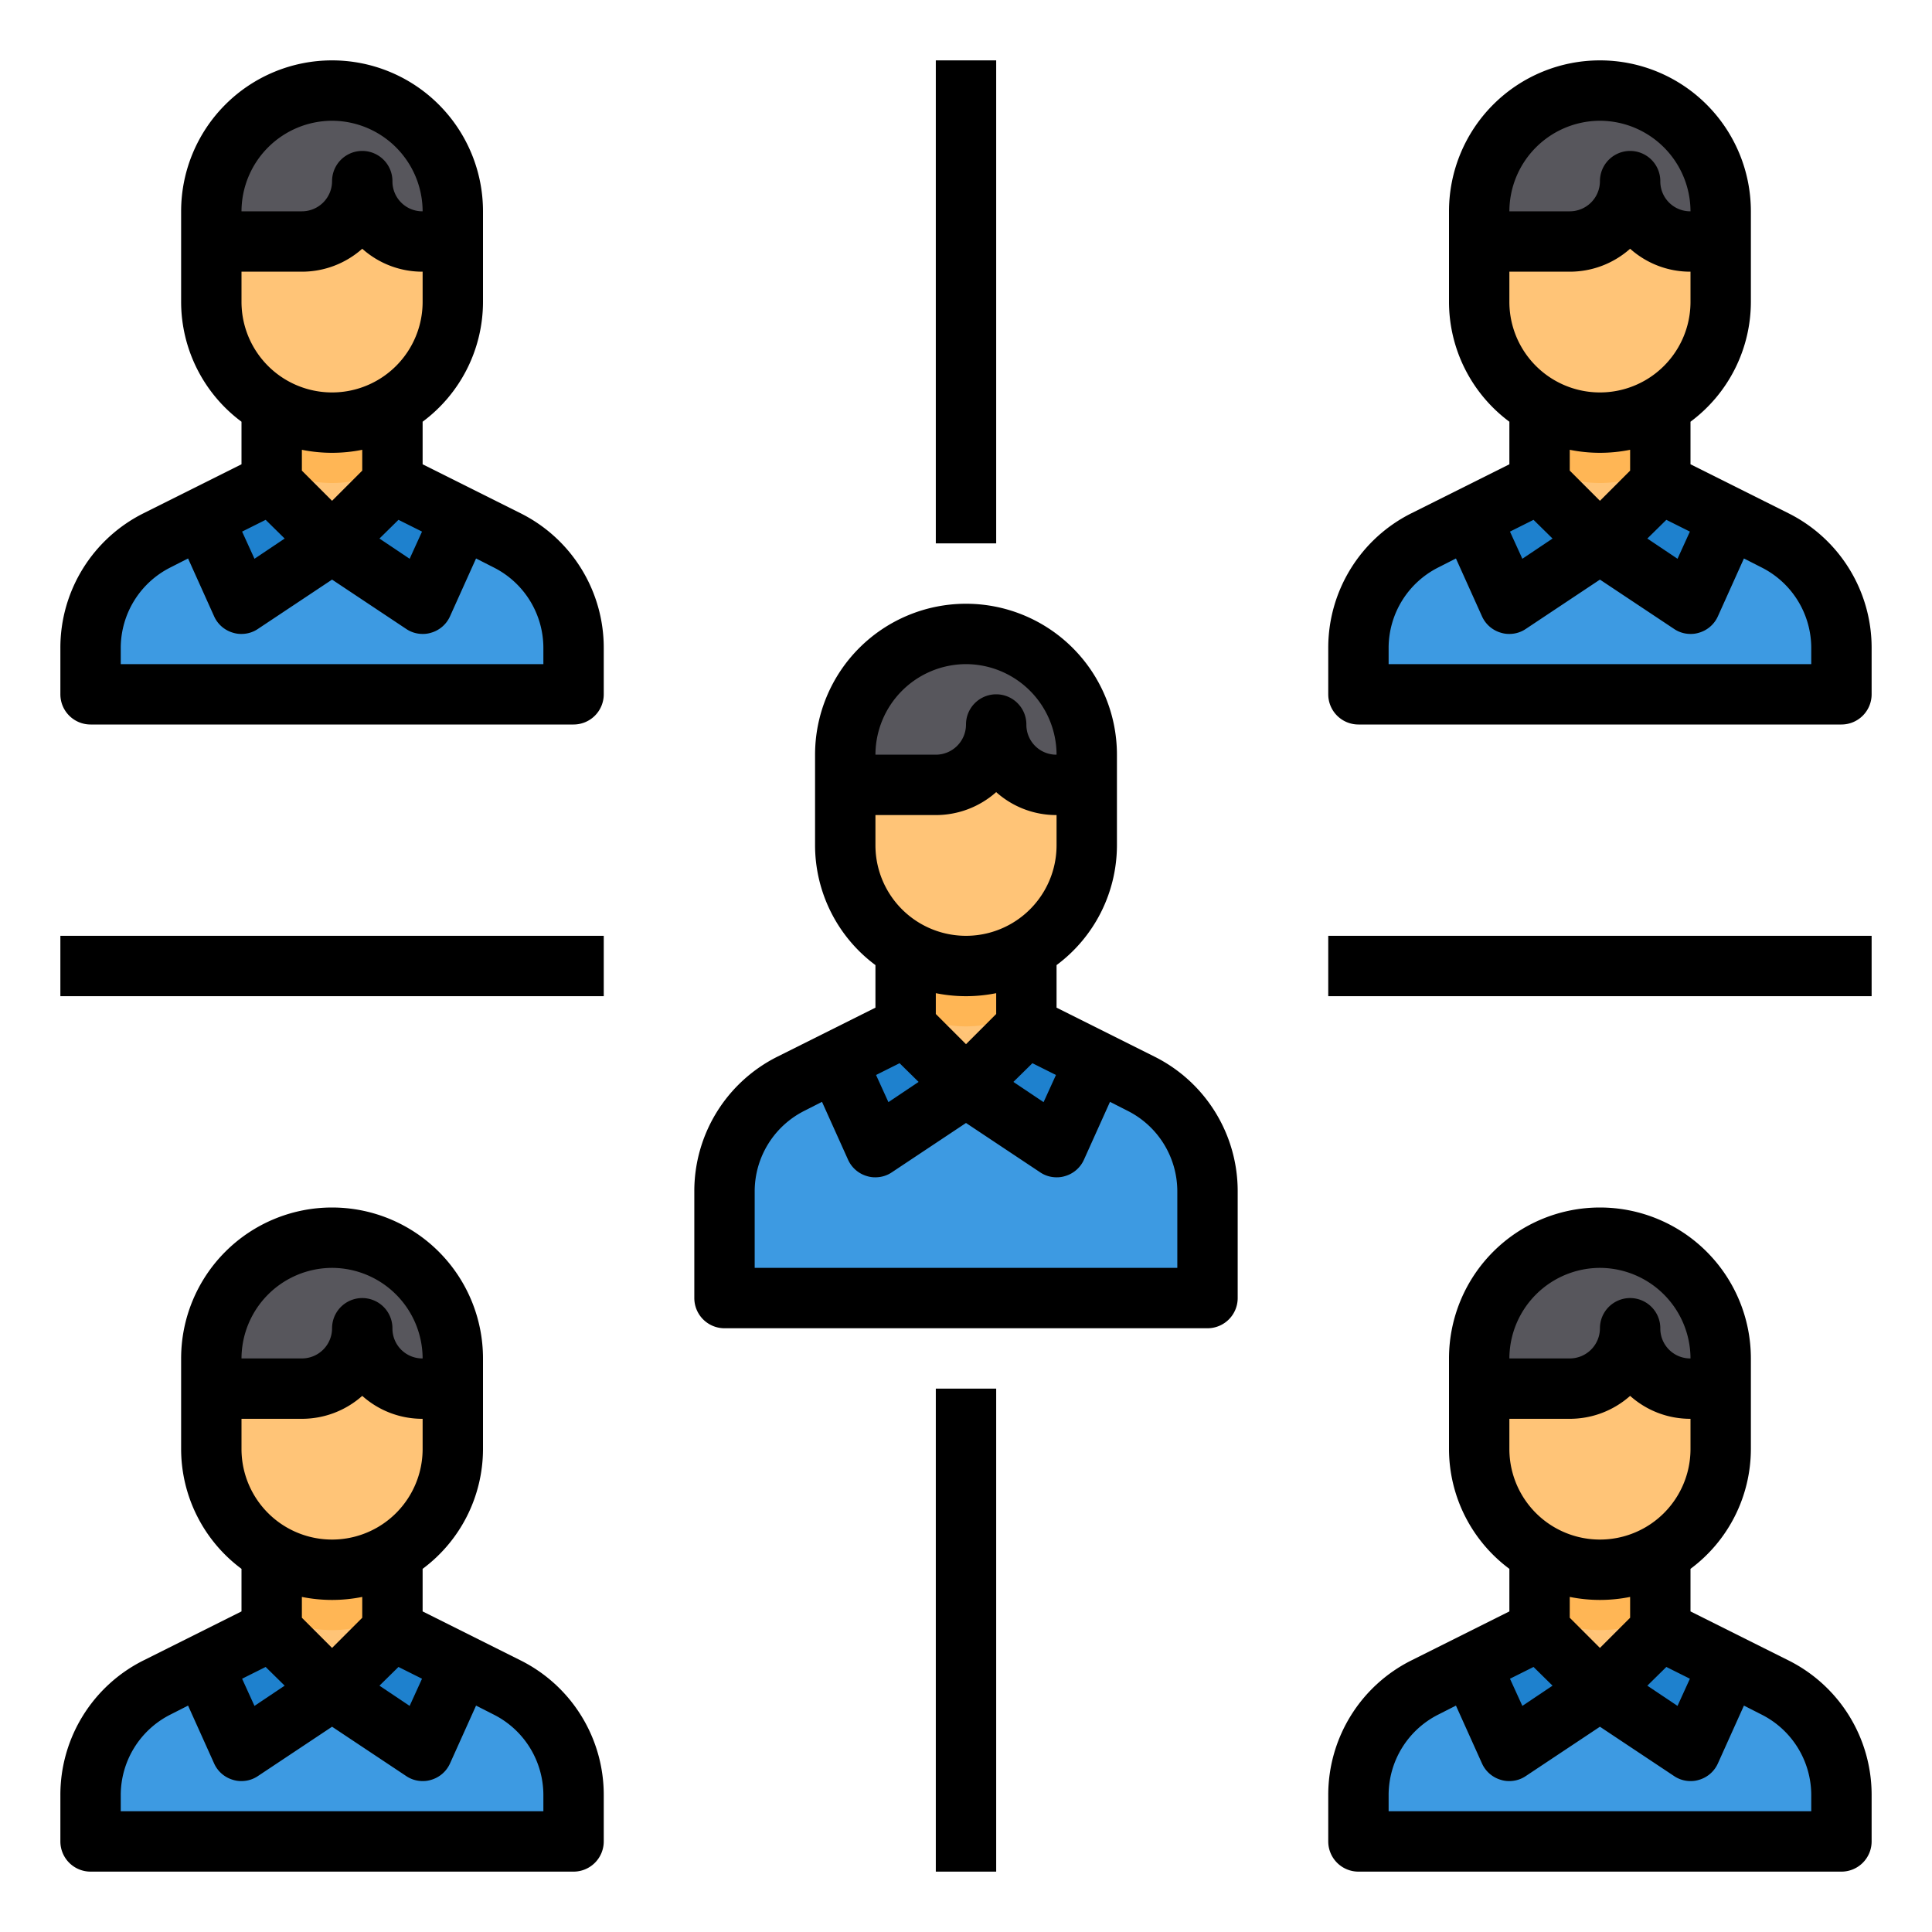 <svg height="512" viewBox="0 0 64 64" width="512" xmlns="http://www.w3.org/2000/svg"><g id="Networking-Team-Recruit-Business-Selection"><path d="m61 59.47v1.53h-16v-1.53a4.02 4.02 0 0 1 2.21-3.58l1.5-.75 1.29 2.86 3-2 3 2 1.29-2.86 1.5.75a4.02 4.02 0 0 1 2.21 3.58z" fill="#3d9ae2"/><path d="m61 21.47v1.53h-16v-1.53a4.02 4.02 0 0 1 2.21-3.58l1.5-.75 1.29 2.86 3-2 3 2 1.29-2.86 1.5.75a4.02 4.02 0 0 1 2.21 3.58z" fill="#3d9ae2"/><g fill="#1e81ce"><path d="m57.29 55.14-1.29 2.86-3-2 2-2z"/><path d="m57.29 17.14-1.29 2.86-3-2 2-2z"/><path d="m53 18-3 2-1.29-2.86 2.29-1.14z"/><path d="m53 56-3 2-1.29-2.86 2.29-1.14z"/></g><path d="m40 39.47v3.53h-16v-3.53a4.02 4.02 0 0 1 2.21-3.58l1.5-.75 1.29 2.86 3-2 3 2 1.29-2.86 1.5.75a4.02 4.02 0 0 1 2.21 3.58z" fill="#3d9ae2"/><path d="m36.29 35.14-1.29 2.86-3-2 2-2z" fill="#1e81ce"/><path d="m32 36-3 2-1.29-2.86 2.29-1.14z" fill="#1e81ce"/><path d="m19 59.47v1.53h-16v-1.53a4.02 4.02 0 0 1 2.21-3.58l1.5-.75 1.29 2.86 3-2 3 2 1.29-2.86 1.5.75a4.02 4.02 0 0 1 2.21 3.58z" fill="#3d9ae2"/><path d="m19 21.47v1.53h-16v-1.53a4.02 4.02 0 0 1 2.21-3.58l1.5-.75 1.29 2.86 3-2 3 2 1.29-2.86 1.5.75a4.02 4.02 0 0 1 2.21 3.58z" fill="#3d9ae2"/><path d="m15.29 55.14-1.29 2.86-3-2 2-2z" fill="#1e81ce"/><path d="m15.29 17.14-1.29 2.86-3-2 2-2z" fill="#1e81ce"/><path d="m11 18-3 2-1.29-2.86 2.29-1.14z" fill="#1e81ce"/><path d="m11 56-3 2-1.29-2.86 2.29-1.14z" fill="#1e81ce"/><path d="m15 7v1h-1a1.961 1.961 0 0 1 -1.42-.59 1.987 1.987 0 0 1 -.58-1.41 2.006 2.006 0 0 1 -2 2h-3v-1a4 4 0 0 1 8 0z" fill="#57565c"/><path d="m13 13v3l-2 2-2-2v-3z" fill="#ffc477"/><path d="m13 13v2.46a3.974 3.974 0 0 1 -4 0v-2.46z" fill="#ffb655"/><path d="m15 9v1a4 4 0 0 1 -8 0v-2h3a2.006 2.006 0 0 0 2-2 1.987 1.987 0 0 0 .58 1.41 1.961 1.961 0 0 0 1.42.59h1z" fill="#ffc477"/><path d="m57 7v1h-1a1.961 1.961 0 0 1 -1.42-.59 1.987 1.987 0 0 1 -.58-1.41 2.006 2.006 0 0 1 -2 2h-3v-1a4 4 0 0 1 8 0z" fill="#57565c"/><path d="m55 13v3l-2 2-2-2v-3z" fill="#ffc477"/><path d="m55 13v2.46a3.974 3.974 0 0 1 -4 0v-2.46z" fill="#ffb655"/><path d="m57 9v1a4 4 0 0 1 -8 0v-2h3a2.006 2.006 0 0 0 2-2 1.987 1.987 0 0 0 .58 1.41 1.961 1.961 0 0 0 1.42.59h1z" fill="#ffc477"/><path d="m36 25v1h-1a1.961 1.961 0 0 1 -1.42-.59 1.987 1.987 0 0 1 -.58-1.41 2.006 2.006 0 0 1 -2 2h-3v-1a4 4 0 0 1 8 0z" fill="#57565c"/><path d="m34 31v3l-2 2-2-2v-3z" fill="#ffc477"/><path d="m34 31v2.46a3.974 3.974 0 0 1 -4 0v-2.46z" fill="#ffb655"/><path d="m36 27v1a4 4 0 0 1 -8 0v-2h3a2.006 2.006 0 0 0 2-2 1.987 1.987 0 0 0 .58 1.41 1.961 1.961 0 0 0 1.42.59h1z" fill="#ffc477"/><path d="m15 45v1h-1a1.961 1.961 0 0 1 -1.42-.59 1.987 1.987 0 0 1 -.58-1.41 2.006 2.006 0 0 1 -2 2h-3v-1a4 4 0 0 1 8 0z" fill="#57565c"/><path d="m13 51v3l-2 2-2-2v-3z" fill="#ffc477"/><path d="m13 51v2.46a3.974 3.974 0 0 1 -4 0v-2.46z" fill="#ffb655"/><path d="m15 47v1a4 4 0 0 1 -8 0v-2h3a2.006 2.006 0 0 0 2-2 1.987 1.987 0 0 0 .58 1.41 1.961 1.961 0 0 0 1.42.59h1z" fill="#ffc477"/><path d="m57 45v1h-1a1.961 1.961 0 0 1 -1.42-.59 1.987 1.987 0 0 1 -.58-1.41 2.006 2.006 0 0 1 -2 2h-3v-1a4 4 0 0 1 8 0z" fill="#57565c"/><path d="m55 51v3l-2 2-2-2v-3z" fill="#ffc477"/><path d="m55 51v2.46a3.974 3.974 0 0 1 -4 0v-2.46z" fill="#ffb655"/><path d="m57 47v1a4 4 0 0 1 -8 0v-2h3a2.006 2.006 0 0 0 2-2 1.987 1.987 0 0 0 .58 1.41 1.961 1.961 0 0 0 1.42.59h1z" fill="#ffc477"/><path d="m59.24 55-3.24-1.62v-1.41a4.952 4.952 0 0 0 2-3.97v-3a5 5 0 0 0 -10 0v3a4.952 4.952 0 0 0 2 3.97v1.41l-3.24 1.62a4.979 4.979 0 0 0 -2.76 4.47v1.53a1 1 0 0 0 1 1h16a1 1 0 0 0 1-1v-1.53a4.979 4.979 0 0 0 -2.76-4.47zm-6.24-13a3.009 3.009 0 0 1 3 3 .99.99 0 0 1 -1-1 1 1 0 0 0 -2 0 1 1 0 0 1 -1 1h-2a3.009 3.009 0 0 1 3-3zm-3 5h2a3.006 3.006 0 0 0 2-.76 2.983 2.983 0 0 0 2 .76v1a3 3 0 0 1 -6 0zm5.98 8.61-.41.9-1-.67.63-.62zm-1.98-2.71v.69l-1 1-1-1v-.69a5.05 5.05 0 0 0 2 0zm-2.57 2.94-1 .67-.41-.9.78-.39zm8.57 4.16h-14v-.53a2.988 2.988 0 0 1 1.66-2.68l.57-.29.86 1.91a.985.985 0 0 0 .63.55.9.9 0 0 0 .28.04.967.967 0 0 0 .55-.17l2.45-1.63 2.45 1.63a.967.967 0 0 0 .55.17.9.9 0 0 0 .28-.04.985.985 0 0 0 .63-.55l.86-1.91.57.29a2.988 2.988 0 0 1 1.66 2.68z"/><path d="m17.24 55-3.24-1.62v-1.41a4.952 4.952 0 0 0 2-3.97v-3a5 5 0 0 0 -10 0v3a4.952 4.952 0 0 0 2 3.97v1.41l-3.24 1.62a4.979 4.979 0 0 0 -2.76 4.47v1.53a1 1 0 0 0 1 1h16a1 1 0 0 0 1-1v-1.53a4.979 4.979 0 0 0 -2.76-4.47zm-6.24-13a3.009 3.009 0 0 1 3 3 .99.99 0 0 1 -1-1 1 1 0 0 0 -2 0 1 1 0 0 1 -1 1h-2a3.009 3.009 0 0 1 3-3zm-3 5h2a3.006 3.006 0 0 0 2-.76 2.983 2.983 0 0 0 2 .76v1a3 3 0 0 1 -6 0zm5.98 8.61-.41.9-1-.67.63-.62zm-1.98-2.71v.69l-1 1-1-1v-.69a5.05 5.05 0 0 0 2 0zm-2.57 2.94-1 .67-.41-.9.78-.39zm8.57 4.16h-14v-.53a2.988 2.988 0 0 1 1.66-2.68l.57-.29.86 1.91a.985.985 0 0 0 .63.55.9.9 0 0 0 .28.04.967.967 0 0 0 .55-.17l2.45-1.63 2.45 1.63a.967.967 0 0 0 .55.17.9.9 0 0 0 .28-.04.985.985 0 0 0 .63-.55l.86-1.91.57.29a2.988 2.988 0 0 1 1.66 2.68z"/><path d="m59.24 17-3.24-1.62v-1.41a4.952 4.952 0 0 0 2-3.97v-3a5 5 0 0 0 -10 0v3a4.952 4.952 0 0 0 2 3.97v1.41l-3.24 1.62a4.979 4.979 0 0 0 -2.76 4.47v1.53a1 1 0 0 0 1 1h16a1 1 0 0 0 1-1v-1.53a4.979 4.979 0 0 0 -2.76-4.47zm-6.24-13a3.009 3.009 0 0 1 3 3 .99.99 0 0 1 -1-1 1 1 0 0 0 -2 0 1 1 0 0 1 -1 1h-2a3.009 3.009 0 0 1 3-3zm-3 5h2a3.006 3.006 0 0 0 2-.76 2.983 2.983 0 0 0 2 .76v1a3 3 0 0 1 -6 0zm5.98 8.61-.41.9-1-.67.63-.62zm-1.98-2.71v.69l-1 1-1-1v-.69a5.05 5.05 0 0 0 2 0zm-2.57 2.94-1 .67-.41-.9.78-.39zm8.57 4.16h-14v-.53a2.988 2.988 0 0 1 1.66-2.68l.57-.29.86 1.91a.985.985 0 0 0 .63.55.9.9 0 0 0 .28.04.967.967 0 0 0 .55-.17l2.45-1.63 2.45 1.63a.967.967 0 0 0 .55.17.9.9 0 0 0 .28-.04.985.985 0 0 0 .63-.55l.86-1.91.57.29a2.988 2.988 0 0 1 1.66 2.68z"/><path d="m17.24 17-3.24-1.62v-1.41a4.952 4.952 0 0 0 2-3.97v-3a5 5 0 0 0 -10 0v3a4.952 4.952 0 0 0 2 3.97v1.41l-3.24 1.62a4.979 4.979 0 0 0 -2.76 4.47v1.53a1 1 0 0 0 1 1h16a1 1 0 0 0 1-1v-1.53a4.979 4.979 0 0 0 -2.76-4.47zm-6.24-13a3.009 3.009 0 0 1 3 3 .99.99 0 0 1 -1-1 1 1 0 0 0 -2 0 1 1 0 0 1 -1 1h-2a3.009 3.009 0 0 1 3-3zm-3 5h2a3.006 3.006 0 0 0 2-.76 2.983 2.983 0 0 0 2 .76v1a3 3 0 0 1 -6 0zm5.98 8.61-.41.9-1-.67.63-.62zm-1.98-2.71v.69l-1 1-1-1v-.69a5.05 5.05 0 0 0 2 0zm-2.57 2.94-1 .67-.41-.9.78-.39zm8.57 4.16h-14v-.53a2.988 2.988 0 0 1 1.66-2.68l.57-.29.86 1.91a.985.985 0 0 0 .63.55.9.9 0 0 0 .28.04.967.967 0 0 0 .55-.17l2.45-1.63 2.45 1.63a.967.967 0 0 0 .55.17.9.9 0 0 0 .28-.04.985.985 0 0 0 .63-.55l.86-1.91.57.29a2.988 2.988 0 0 1 1.66 2.68z"/><path d="m38.24 35-3.24-1.62v-1.41a4.952 4.952 0 0 0 2-3.97v-3a5 5 0 0 0 -10 0v3a4.952 4.952 0 0 0 2 3.97v1.41l-3.24 1.62a4.979 4.979 0 0 0 -2.76 4.47v3.53a1 1 0 0 0 1 1h16a1 1 0 0 0 1-1v-3.53a4.979 4.979 0 0 0 -2.76-4.47zm-6.24-13a3.009 3.009 0 0 1 3 3 .99.99 0 0 1 -1-1 1 1 0 0 0 -2 0 1 1 0 0 1 -1 1h-2a3.009 3.009 0 0 1 3-3zm-3 5h2a3.006 3.006 0 0 0 2-.76 2.983 2.983 0 0 0 2 .76v1a3 3 0 0 1 -6 0zm5.98 8.61-.41.9-1-.67.63-.62zm-1.98-2.71v.69l-1 1-1-1v-.69a5.05 5.05 0 0 0 2 0zm-2.57 2.94-1 .67-.41-.9.78-.39zm8.57 6.16h-14v-2.53a2.988 2.988 0 0 1 1.66-2.68l.57-.29.86 1.91a.985.985 0 0 0 .63.55.9.9 0 0 0 .28.04.967.967 0 0 0 .55-.17l2.45-1.63 2.45 1.63a.967.967 0 0 0 .55.17.9.9 0 0 0 .28-.04.985.985 0 0 0 .63-.55l.86-1.91.57.29a2.988 2.988 0 0 1 1.66 2.68z"/><path d="m44 31h18v2h-18z"/><path d="m2 31h18v2h-18z"/><path d="m31 2h2v16h-2z"/><path d="m31 46h2v16h-2z"/></g></svg>